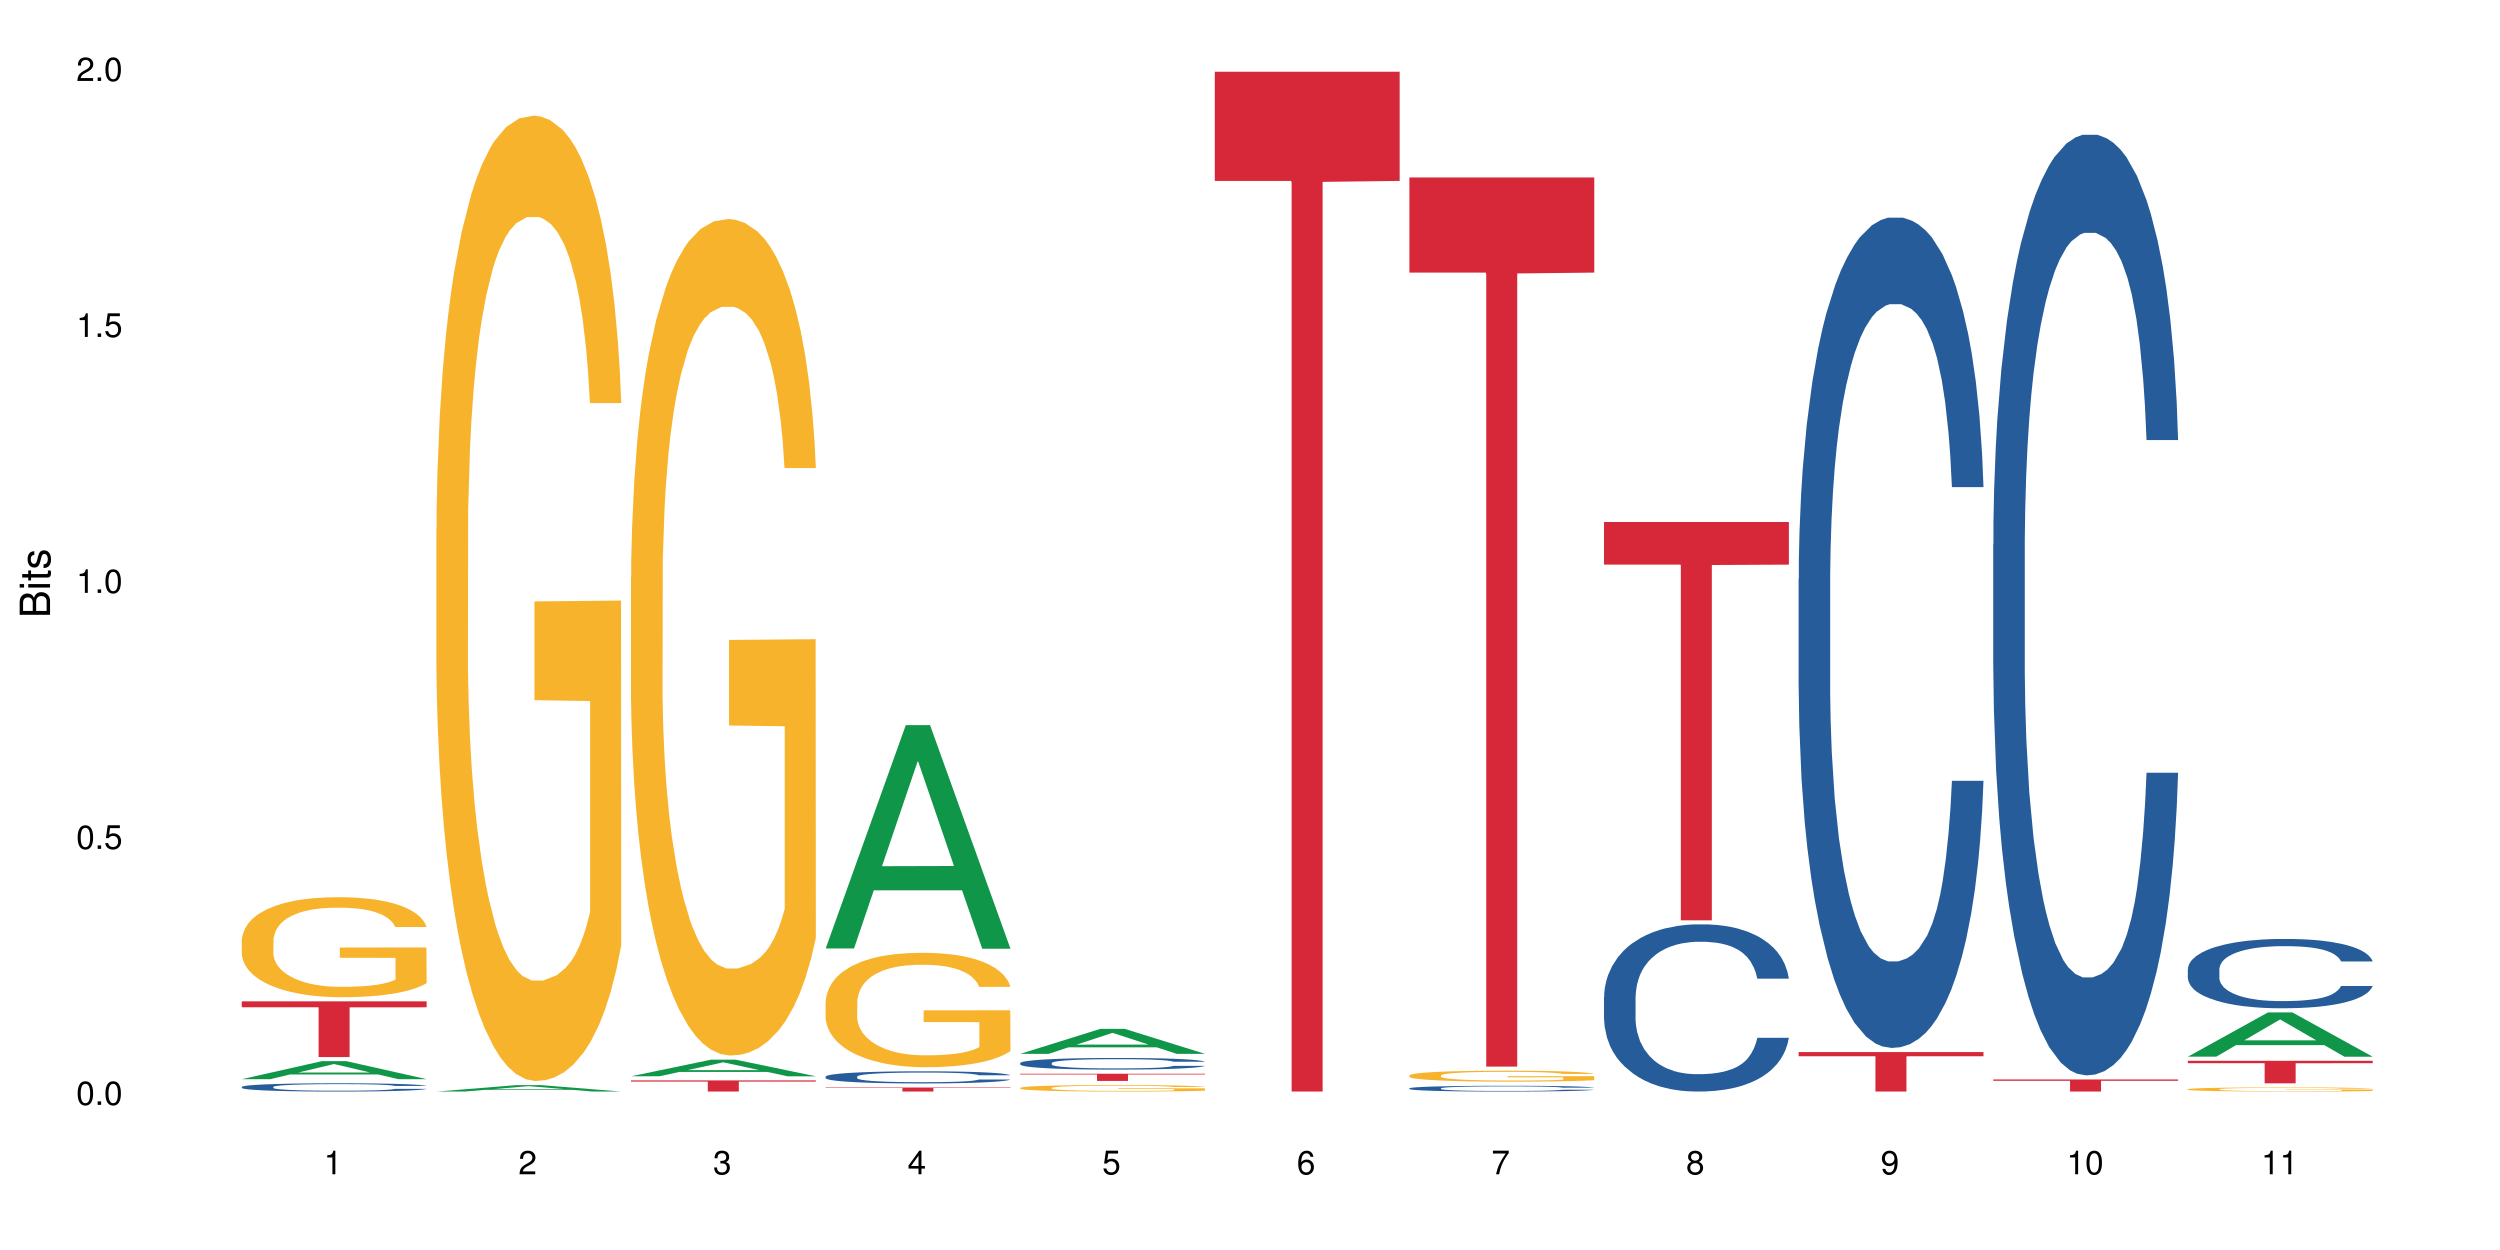 <?xml version="1.0" encoding="UTF-8"?>
<svg xmlns="http://www.w3.org/2000/svg" xmlns:xlink="http://www.w3.org/1999/xlink" width="720pt" height="360pt" viewBox="0 0 720 360" version="1.1">
<defs>
<g>
<symbol overflow="visible" id="glyph0-0">
<path style="stroke:none;" d=""/>
</symbol>
<symbol overflow="visible" id="glyph0-1">
<path style="stroke:none;" d="M 2.641 -6.797 C 2 -6.797 1.422 -6.531 1.078 -6.047 C 0.641 -5.453 0.406 -4.547 0.406 -3.297 C 0.406 -1 1.188 0.219 2.641 0.219 C 4.078 0.219 4.859 -1 4.859 -3.234 C 4.859 -4.562 4.656 -5.438 4.203 -6.047 C 3.844 -6.531 3.281 -6.797 2.641 -6.797 Z M 2.641 -6.047 C 3.547 -6.047 4 -5.125 4 -3.312 C 4 -1.375 3.562 -0.484 2.625 -0.484 C 1.734 -0.484 1.281 -1.422 1.281 -3.281 C 1.281 -5.141 1.734 -6.047 2.641 -6.047 Z M 2.641 -6.047 "/>
</symbol>
<symbol overflow="visible" id="glyph0-2">
<path style="stroke:none;" d="M 1.828 -1 L 0.828 -1 L 0.828 0 L 1.828 0 Z M 1.828 -1 "/>
</symbol>
<symbol overflow="visible" id="glyph0-3">
<path style="stroke:none;" d="M 4.562 -6.797 L 1.062 -6.797 L 0.547 -3.094 L 1.328 -3.094 C 1.719 -3.562 2.047 -3.734 2.578 -3.734 C 3.484 -3.734 4.062 -3.109 4.062 -2.094 C 4.062 -1.125 3.484 -0.531 2.578 -0.531 C 1.828 -0.531 1.375 -0.906 1.188 -1.672 L 0.328 -1.672 C 0.453 -1.109 0.547 -0.844 0.75 -0.594 C 1.125 -0.078 1.828 0.219 2.594 0.219 C 3.969 0.219 4.922 -0.781 4.922 -2.219 C 4.922 -3.562 4.031 -4.484 2.719 -4.484 C 2.25 -4.484 1.859 -4.359 1.469 -4.062 L 1.734 -5.969 L 4.562 -5.969 Z M 4.562 -6.797 "/>
</symbol>
<symbol overflow="visible" id="glyph0-4">
<path style="stroke:none;" d="M 2.484 -4.844 L 2.484 0 L 3.328 0 L 3.328 -6.797 L 2.766 -6.797 C 2.469 -5.75 2.281 -5.609 0.984 -5.453 L 0.984 -4.844 Z M 2.484 -4.844 "/>
</symbol>
<symbol overflow="visible" id="glyph0-5">
<path style="stroke:none;" d="M 4.859 -0.828 L 1.281 -0.828 C 1.359 -1.391 1.672 -1.75 2.5 -2.234 L 3.469 -2.75 C 4.406 -3.266 4.906 -3.969 4.906 -4.812 C 4.906 -5.375 4.672 -5.906 4.266 -6.266 C 3.859 -6.625 3.375 -6.797 2.719 -6.797 C 1.859 -6.797 1.219 -6.5 0.844 -5.922 C 0.609 -5.562 0.5 -5.125 0.484 -4.438 L 1.328 -4.438 C 1.359 -4.906 1.406 -5.188 1.531 -5.406 C 1.75 -5.812 2.188 -6.062 2.703 -6.062 C 3.469 -6.062 4.031 -5.516 4.031 -4.781 C 4.031 -4.25 3.719 -3.797 3.125 -3.438 L 2.234 -2.938 C 0.812 -2.141 0.406 -1.5 0.328 0 L 4.859 0 Z M 4.859 -0.828 "/>
</symbol>
<symbol overflow="visible" id="glyph0-6">
<path style="stroke:none;" d="M 2.125 -3.125 L 2.578 -3.125 C 3.516 -3.125 3.984 -2.703 3.984 -1.891 C 3.984 -1.031 3.469 -0.531 2.578 -0.531 C 1.656 -0.531 1.203 -0.984 1.156 -1.969 L 0.312 -1.969 C 0.344 -1.422 0.438 -1.078 0.609 -0.766 C 0.953 -0.109 1.625 0.219 2.547 0.219 C 3.953 0.219 4.859 -0.609 4.859 -1.906 C 4.859 -2.766 4.516 -3.25 3.703 -3.516 C 4.344 -3.766 4.656 -4.25 4.656 -4.938 C 4.656 -6.109 3.875 -6.797 2.578 -6.797 C 1.203 -6.797 0.484 -6.047 0.453 -4.609 L 1.297 -4.609 C 1.312 -5.016 1.344 -5.25 1.453 -5.453 C 1.641 -5.828 2.062 -6.062 2.594 -6.062 C 3.344 -6.062 3.797 -5.625 3.797 -4.906 C 3.797 -4.422 3.609 -4.141 3.25 -3.984 C 3.016 -3.891 2.719 -3.844 2.125 -3.844 Z M 2.125 -3.125 "/>
</symbol>
<symbol overflow="visible" id="glyph0-7">
<path style="stroke:none;" d="M 3.141 -1.625 L 3.141 0 L 3.984 0 L 3.984 -1.625 L 4.984 -1.625 L 4.984 -2.391 L 3.984 -2.391 L 3.984 -6.797 L 3.359 -6.797 L 0.266 -2.516 L 0.266 -1.625 Z M 3.141 -2.391 L 1 -2.391 L 3.141 -5.359 Z M 3.141 -2.391 "/>
</symbol>
<symbol overflow="visible" id="glyph0-8">
<path style="stroke:none;" d="M 4.781 -5.031 C 4.609 -6.141 3.891 -6.797 2.844 -6.797 C 2.094 -6.797 1.422 -6.438 1.031 -5.828 C 0.609 -5.172 0.406 -4.344 0.406 -3.094 C 0.406 -1.953 0.578 -1.234 0.984 -0.625 C 1.359 -0.078 1.953 0.219 2.703 0.219 C 3.984 0.219 4.922 -0.734 4.922 -2.078 C 4.922 -3.344 4.062 -4.234 2.844 -4.234 C 2.172 -4.234 1.641 -3.969 1.281 -3.469 C 1.281 -5.125 1.828 -6.047 2.797 -6.047 C 3.391 -6.047 3.797 -5.672 3.938 -5.031 Z M 2.734 -3.484 C 3.547 -3.484 4.062 -2.922 4.062 -2 C 4.062 -1.156 3.484 -0.531 2.703 -0.531 C 1.922 -0.531 1.328 -1.188 1.328 -2.047 C 1.328 -2.891 1.906 -3.484 2.734 -3.484 Z M 2.734 -3.484 "/>
</symbol>
<symbol overflow="visible" id="glyph0-9">
<path style="stroke:none;" d="M 4.984 -6.797 L 0.438 -6.797 L 0.438 -5.969 L 4.109 -5.969 C 2.5 -3.656 1.828 -2.234 1.328 0 L 2.219 0 C 2.594 -2.172 3.453 -4.047 4.984 -6.094 Z M 4.984 -6.797 "/>
</symbol>
<symbol overflow="visible" id="glyph0-10">
<path style="stroke:none;" d="M 3.75 -3.578 C 4.453 -4 4.688 -4.344 4.688 -4.984 C 4.688 -6.047 3.844 -6.797 2.641 -6.797 C 1.438 -6.797 0.594 -6.047 0.594 -4.984 C 0.594 -4.359 0.828 -4.016 1.516 -3.578 C 0.734 -3.203 0.359 -2.641 0.359 -1.891 C 0.359 -0.641 1.297 0.219 2.641 0.219 C 3.984 0.219 4.922 -0.641 4.922 -1.875 C 4.922 -2.641 4.531 -3.203 3.75 -3.578 Z M 2.641 -6.047 C 3.359 -6.047 3.812 -5.625 3.812 -4.969 C 3.812 -4.344 3.344 -3.922 2.641 -3.922 C 1.922 -3.922 1.453 -4.344 1.453 -4.984 C 1.453 -5.625 1.922 -6.047 2.641 -6.047 Z M 2.641 -3.203 C 3.484 -3.203 4.062 -2.672 4.062 -1.875 C 4.062 -1.062 3.484 -0.531 2.625 -0.531 C 1.797 -0.531 1.219 -1.078 1.219 -1.875 C 1.219 -2.672 1.797 -3.203 2.641 -3.203 Z M 2.641 -3.203 "/>
</symbol>
<symbol overflow="visible" id="glyph0-11">
<path style="stroke:none;" d="M 0.516 -1.547 C 0.672 -0.438 1.406 0.219 2.438 0.219 C 3.188 0.219 3.859 -0.141 4.266 -0.75 C 4.688 -1.406 4.891 -2.25 4.891 -3.484 C 4.891 -4.625 4.703 -5.359 4.312 -5.953 C 3.938 -6.5 3.344 -6.797 2.594 -6.797 C 1.297 -6.797 0.359 -5.844 0.359 -4.516 C 0.359 -3.25 1.234 -2.344 2.453 -2.344 C 3.094 -2.344 3.562 -2.578 4.016 -3.109 C 4 -1.453 3.469 -0.531 2.5 -0.531 C 1.906 -0.531 1.484 -0.906 1.359 -1.547 Z M 2.578 -6.062 C 3.375 -6.062 3.969 -5.406 3.969 -4.531 C 3.969 -3.688 3.375 -3.094 2.547 -3.094 C 1.734 -3.094 1.234 -3.672 1.234 -4.578 C 1.234 -5.438 1.797 -6.062 2.578 -6.062 Z M 2.578 -6.062 "/>
</symbol>
<symbol overflow="visible" id="glyph1-0">
<path style="stroke:none;" d=""/>
</symbol>
<symbol overflow="visible" id="glyph1-1">
<path style="stroke:none;" d="M 0 -0.953 L 0 -4.891 C 0 -5.719 -0.234 -6.344 -0.734 -6.797 C -1.188 -7.234 -1.812 -7.469 -2.5 -7.469 C -3.547 -7.469 -4.188 -7 -4.625 -5.875 C -4.984 -6.672 -5.641 -7.094 -6.531 -7.094 C -7.156 -7.094 -7.734 -6.859 -8.141 -6.391 C -8.562 -5.938 -8.75 -5.344 -8.75 -4.5 L -8.75 -0.953 Z M -4.984 -2.062 L -7.766 -2.062 L -7.766 -4.219 C -7.766 -4.844 -7.688 -5.203 -7.453 -5.5 C -7.219 -5.812 -6.859 -5.969 -6.375 -5.969 C -5.906 -5.969 -5.531 -5.812 -5.297 -5.5 C -5.062 -5.203 -4.984 -4.844 -4.984 -4.219 Z M -0.984 -2.062 L -4 -2.062 L -4 -4.781 C -4 -5.328 -3.859 -5.688 -3.578 -5.953 C -3.297 -6.219 -2.922 -6.359 -2.484 -6.359 C -2.062 -6.359 -1.688 -6.219 -1.406 -5.953 C -1.109 -5.688 -0.984 -5.328 -0.984 -4.781 Z M -0.984 -2.062 "/>
</symbol>
<symbol overflow="visible" id="glyph1-2">
<path style="stroke:none;" d="M -6.281 -1.797 L -6.281 -0.797 L 0 -0.797 L 0 -1.797 Z M -8.75 -1.797 L -8.75 -0.797 L -7.484 -0.797 L -7.484 -1.797 Z M -8.75 -1.797 "/>
</symbol>
<symbol overflow="visible" id="glyph1-3">
<path style="stroke:none;" d="M -6.281 -3.047 L -6.281 -2.016 L -8.016 -2.016 L -8.016 -1.016 L -6.281 -1.016 L -6.281 -0.172 L -5.469 -0.172 L -5.469 -1.016 L -0.719 -1.016 C -0.078 -1.016 0.281 -1.453 0.281 -2.234 C 0.281 -2.469 0.25 -2.719 0.188 -3.047 L -0.641 -3.047 C -0.609 -2.922 -0.594 -2.766 -0.594 -2.562 C -0.594 -2.141 -0.719 -2.016 -1.156 -2.016 L -5.469 -2.016 L -5.469 -3.047 Z M -6.281 -3.047 "/>
</symbol>
<symbol overflow="visible" id="glyph1-4">
<path style="stroke:none;" d="M -4.531 -5.25 C -5.766 -5.25 -6.469 -4.422 -6.469 -2.969 C -6.469 -1.516 -5.719 -0.562 -4.547 -0.562 C -3.562 -0.562 -3.094 -1.062 -2.734 -2.562 L -2.516 -3.484 C -2.344 -4.188 -2.094 -4.469 -1.625 -4.469 C -1.047 -4.469 -0.641 -3.875 -0.641 -3 C -0.641 -2.453 -0.797 -2 -1.062 -1.75 C -1.25 -1.594 -1.422 -1.531 -1.875 -1.469 L -1.875 -0.406 C -0.422 -0.453 0.281 -1.266 0.281 -2.922 C 0.281 -4.5 -0.5 -5.516 -1.719 -5.516 C -2.656 -5.516 -3.172 -4.984 -3.469 -3.734 L -3.703 -2.766 C -3.891 -1.953 -4.156 -1.609 -4.594 -1.609 C -5.172 -1.609 -5.547 -2.125 -5.547 -2.938 C -5.547 -3.75 -5.203 -4.172 -4.531 -4.203 Z M -4.531 -5.25 "/>
</symbol>
</g>
</defs>
<g id="surface76740">
<rect x="0" y="0" width="720" height="360" style="fill:rgb(100%,100%,100%);fill-opacity:1;stroke:none;"/>
<path style=" stroke:none;fill-rule:nonzero;fill:rgb(6.275%,58.824%,28.235%);fill-opacity:1;" d="M 69.629 310.801 L 69.688 310.793 L 92.723 305.609 L 99.723 305.609 L 122.875 310.805 L 114.738 310.805 L 108.938 309.449 L 83.508 309.449 L 77.82 310.801 L 69.629 310.801 L 85.957 308.887 L 106.605 308.883 L 96.309 306.461 L 96.195 306.453 L 96.082 306.469 L 85.898 308.883 L 85.957 308.887 Z M 69.629 310.801 "/>
<path style=" stroke:none;fill-rule:nonzero;fill:rgb(14.51%,36.078%,60%);fill-opacity:1;" d="M 69.629 313.023 L 69.695 313.02 L 69.695 312.969 L 69.891 312.887 L 70.344 312.781 L 70.797 312.707 L 71.969 312.578 L 73.59 312.453 L 75.277 312.359 L 76.512 312.301 L 77.617 312.258 L 80.148 312.18 L 81.773 312.137 L 83.523 312.098 L 85.668 312.062 L 87.227 312.039 L 90.73 312.004 L 93.328 311.992 L 95.344 311.984 L 99.691 311.984 L 102.289 311.992 L 104.172 312.004 L 106.25 312.02 L 108.004 312.039 L 111.055 312.09 L 113.781 312.148 L 115.016 312.184 L 116.965 312.254 L 118.457 312.316 L 119.496 312.375 L 120.664 312.453 L 121.703 312.555 L 122.484 312.664 L 122.875 312.758 L 113.781 312.758 L 113.328 312.672 L 112.809 312.602 L 111.836 312.516 L 110.859 312.449 L 109.496 312.387 L 108.266 312.348 L 106.574 312.305 L 105.082 312.277 L 103.523 312.258 L 102.031 312.246 L 99.172 312.234 L 95.863 312.234 L 94.629 312.238 L 92.098 312.254 L 90.73 312.27 L 88.785 312.301 L 87.422 312.328 L 85.797 312.371 L 84.695 312.41 L 83.328 312.465 L 82.355 312.516 L 81.254 312.59 L 80.602 312.645 L 80.02 312.703 L 79.5 312.777 L 79.109 312.852 L 78.852 312.934 L 78.719 313.012 L 78.719 313.348 L 78.852 313.43 L 79.176 313.52 L 80.02 313.652 L 81.254 313.77 L 82.68 313.859 L 84.043 313.926 L 84.824 313.957 L 85.863 313.992 L 87.484 314.035 L 89.824 314.078 L 91.188 314.098 L 93.266 314.113 L 95.406 314.121 L 98.266 314.121 L 100.797 314.113 L 102.484 314.102 L 104.238 314.086 L 106.641 314.047 L 108.133 314.012 L 109.434 313.973 L 110.406 313.93 L 111.055 313.895 L 112.031 313.828 L 112.809 313.754 L 113.395 313.676 L 113.781 313.602 L 122.875 313.602 L 122.484 313.691 L 121.898 313.773 L 121.316 313.84 L 120.406 313.914 L 119.367 313.98 L 117.875 314.059 L 116.641 314.109 L 115.016 314.164 L 113.523 314.203 L 111.898 314.242 L 109.496 314.285 L 107.938 314.309 L 106.25 314.328 L 104.238 314.344 L 101.707 314.359 L 98.977 314.367 L 96.445 314.371 L 93.719 314.367 L 91.707 314.359 L 89.043 314.34 L 85.73 314.297 L 83.328 314.258 L 81.445 314.215 L 79.824 314.172 L 78.004 314.113 L 75.668 314.016 L 74.238 313.941 L 73.266 313.883 L 72.16 313.797 L 71.383 313.719 L 70.473 313.598 L 69.824 313.445 L 69.629 313.324 Z M 69.629 313.023 "/>
<path style=" stroke:none;fill-rule:nonzero;fill:rgb(96.863%,70.196%,16.863%);fill-opacity:1;" d="M 69.629 270.734 L 69.695 270.707 L 69.695 270.184 L 69.953 269 L 70.602 267.367 L 71.449 266.027 L 72.355 264.973 L 72.941 264.422 L 73.914 263.633 L 74.758 263.055 L 76.902 261.871 L 79.629 260.766 L 81.121 260.293 L 82.809 259.844 L 85.215 259.344 L 86.316 259.16 L 89.691 258.738 L 93.523 258.477 L 97.746 258.398 L 99.691 258.422 L 102.355 258.527 L 105.992 258.816 L 108.07 259.082 L 109.691 259.344 L 111.379 259.688 L 113.457 260.211 L 115.406 260.844 L 116.965 261.477 L 118.523 262.266 L 119.82 263.105 L 120.926 264.027 L 121.898 265.133 L 122.484 266.051 L 122.875 266.973 L 113.848 266.973 L 113.328 266.051 L 112.742 265.344 L 111.77 264.473 L 110.797 263.844 L 109.82 263.344 L 108.004 262.66 L 106.445 262.238 L 104.496 261.871 L 102.613 261.633 L 100.473 261.477 L 99.172 261.422 L 95.73 261.422 L 92.613 261.605 L 90.797 261.816 L 89.5 262.027 L 87.68 262.422 L 86.578 262.738 L 85.926 262.949 L 83.98 263.766 L 82.68 264.5 L 81.965 265 L 81.059 265.789 L 80.406 266.5 L 79.695 267.551 L 79.305 268.34 L 78.785 270.129 L 78.719 274.863 L 78.914 275.863 L 79.305 276.945 L 79.824 277.891 L 80.602 278.891 L 81.383 279.652 L 82.746 280.68 L 83.914 281.363 L 84.824 281.809 L 86.578 282.52 L 87.289 282.758 L 88.98 283.23 L 90.73 283.598 L 92.875 283.914 L 94.5 284.074 L 97.094 284.203 L 100.406 284.203 L 104.305 284.047 L 106.77 283.836 L 108.457 283.625 L 109.562 283.441 L 110.926 283.152 L 111.898 282.891 L 112.809 282.598 L 113.914 282.152 L 113.914 275.863 L 97.875 275.84 L 97.875 272.891 L 122.809 272.867 L 122.875 283.152 L 121.512 283.863 L 119.82 284.547 L 118.199 285.07 L 116.512 285.52 L 114.109 286.02 L 112.16 286.336 L 109.172 286.703 L 106.445 286.941 L 103.59 287.098 L 101.055 287.176 L 98.07 287.203 L 95.406 287.148 L 92.551 286.992 L 90.277 286.781 L 88.199 286.52 L 86.121 286.176 L 83.523 285.625 L 81.836 285.176 L 80.082 284.625 L 78.332 283.969 L 76.773 283.258 L 75.734 282.703 L 74.695 282.074 L 73.59 281.285 L 72.551 280.391 L 71.773 279.574 L 71.059 278.652 L 70.539 277.785 L 70.02 276.602 L 69.758 275.656 L 69.629 274.84 Z M 69.629 270.734 "/>
<path style=" stroke:none;fill-rule:nonzero;fill:rgb(83.922%,15.686%,22.353%);fill-opacity:1;" d="M 69.629 288.383 L 122.875 288.383 L 122.875 290.102 L 100.684 290.117 L 100.684 304.43 L 91.754 304.43 L 91.754 290.129 L 91.625 290.102 L 69.629 290.102 Z M 69.629 288.383 "/>
<path style=" stroke:none;fill-rule:nonzero;fill:rgb(6.275%,58.824%,28.235%);fill-opacity:1;" d="M 125.676 314.367 L 125.734 314.367 L 148.77 312.512 L 155.77 312.512 L 178.918 314.371 L 170.785 314.371 L 164.984 313.887 L 139.555 313.887 L 133.867 314.367 L 125.676 314.367 L 142 313.684 L 162.652 313.684 L 152.355 312.816 L 152.242 312.816 L 152.129 312.82 L 141.945 313.684 L 142 313.684 Z M 125.676 314.367 "/>
<path style=" stroke:none;fill-rule:nonzero;fill:rgb(96.863%,70.196%,16.863%);fill-opacity:1;" d="M 125.676 152.391 L 125.742 152.137 L 125.742 147.059 L 126 135.633 L 126.648 119.891 L 127.492 106.941 L 128.402 96.785 L 128.988 91.453 L 129.961 83.836 L 130.805 78.25 L 132.949 66.828 L 135.676 56.164 L 137.168 51.594 L 138.855 47.277 L 141.258 42.453 L 142.363 40.676 L 145.738 36.613 L 149.57 34.074 L 153.793 33.312 L 155.738 33.566 L 158.402 34.582 L 162.039 37.375 L 164.117 39.914 L 165.738 42.453 L 167.426 45.754 L 169.504 50.832 L 171.453 56.926 L 173.012 63.02 L 174.57 70.637 L 175.867 78.758 L 176.973 87.645 L 177.945 98.309 L 178.531 107.195 L 178.918 116.082 L 169.895 116.082 L 169.375 107.195 L 168.789 100.34 L 167.816 91.961 L 166.844 85.867 L 165.867 81.043 L 164.051 74.445 L 162.492 70.383 L 160.543 66.828 L 158.66 64.543 L 156.52 63.02 L 155.219 62.512 L 151.777 62.512 L 148.66 64.289 L 146.844 66.32 L 145.543 68.352 L 143.727 72.16 L 142.621 75.207 L 141.973 77.234 L 140.027 85.105 L 138.727 92.215 L 138.012 97.039 L 137.105 104.656 L 136.453 111.512 L 135.738 121.668 L 135.352 129.285 L 134.832 146.551 L 134.766 192.254 L 134.961 201.902 L 135.352 212.312 L 135.871 221.453 L 136.648 231.102 L 137.43 238.465 L 138.793 248.367 L 139.961 254.969 L 140.871 259.285 L 142.621 266.141 L 143.336 268.426 L 145.023 272.996 L 146.777 276.551 L 148.922 279.598 L 150.543 281.121 L 153.141 282.391 L 156.453 282.391 L 160.348 280.867 L 162.816 278.836 L 164.504 276.805 L 165.609 275.027 L 166.973 272.234 L 167.945 269.695 L 168.855 266.902 L 169.961 262.586 L 169.961 201.902 L 153.922 201.648 L 153.922 173.211 L 178.855 172.957 L 178.918 272.234 L 177.555 279.09 L 175.867 285.691 L 174.246 290.77 L 172.555 295.086 L 170.152 299.91 L 168.207 302.957 L 165.219 306.512 L 162.492 308.797 L 159.637 310.32 L 157.102 311.082 L 154.117 311.336 L 151.453 310.828 L 148.598 309.305 L 146.324 307.273 L 144.246 304.734 L 142.168 301.434 L 139.57 296.102 L 137.883 291.785 L 136.129 286.453 L 134.375 280.105 L 132.816 273.25 L 131.777 267.918 L 130.742 261.824 L 129.637 254.207 L 128.598 245.574 L 127.82 237.703 L 127.105 228.816 L 126.586 220.438 L 126.066 209.012 L 125.805 199.871 L 125.676 192 Z M 125.676 152.391 "/>
<path style=" stroke:none;fill-rule:nonzero;fill:rgb(6.275%,58.824%,28.235%);fill-opacity:1;" d="M 181.723 309.969 L 181.777 309.965 L 204.816 305.18 L 211.812 305.18 L 234.965 309.977 L 226.832 309.977 L 221.031 308.723 L 195.602 308.723 L 189.914 309.969 L 181.723 309.969 L 198.047 308.203 L 218.695 308.199 L 208.402 305.961 L 208.289 305.957 L 208.172 305.973 L 197.992 308.199 L 198.047 308.203 Z M 181.723 309.969 "/>
<path style=" stroke:none;fill-rule:nonzero;fill:rgb(96.863%,70.196%,16.863%);fill-opacity:1;" d="M 181.723 166.262 L 181.785 166.043 L 181.785 161.641 L 182.047 151.738 L 182.695 138.098 L 183.539 126.879 L 184.449 118.074 L 185.035 113.457 L 186.008 106.855 L 186.852 102.016 L 188.996 92.113 L 191.723 82.871 L 193.215 78.91 L 194.902 75.172 L 197.305 70.992 L 198.41 69.449 L 201.785 65.93 L 205.617 63.73 L 209.836 63.07 L 211.785 63.289 L 214.449 64.168 L 218.082 66.59 L 220.16 68.789 L 221.785 70.992 L 223.473 73.852 L 225.551 78.25 L 227.5 83.531 L 229.059 88.812 L 230.617 95.414 L 231.914 102.453 L 233.02 110.156 L 233.992 119.395 L 234.578 127.098 L 234.965 134.797 L 225.941 134.797 L 225.422 127.098 L 224.836 121.156 L 223.863 113.895 L 222.891 108.613 L 221.914 104.434 L 220.098 98.715 L 218.539 95.191 L 216.59 92.113 L 214.707 90.133 L 212.566 88.812 L 211.266 88.371 L 207.824 88.371 L 204.707 89.914 L 202.891 91.672 L 201.59 93.434 L 199.773 96.734 L 198.668 99.375 L 198.02 101.133 L 196.07 107.953 L 194.773 114.117 L 194.059 118.297 L 193.148 124.898 L 192.5 130.836 L 191.785 139.637 L 191.398 146.238 L 190.879 161.203 L 190.812 200.805 L 191.008 209.168 L 191.398 218.188 L 191.918 226.109 L 192.695 234.469 L 193.477 240.852 L 194.84 249.434 L 196.008 255.152 L 196.918 258.895 L 198.668 264.836 L 199.383 266.812 L 201.07 270.773 L 202.824 273.855 L 204.969 276.496 L 206.59 277.816 L 209.188 278.914 L 212.5 278.914 L 216.395 277.594 L 218.863 275.836 L 220.551 274.074 L 221.656 272.535 L 223.02 270.113 L 223.992 267.914 L 224.902 265.492 L 226.004 261.754 L 226.004 209.168 L 209.969 208.945 L 209.969 184.305 L 234.902 184.086 L 234.965 270.113 L 233.602 276.055 L 231.914 281.777 L 230.293 286.176 L 228.602 289.918 L 226.199 294.098 L 224.254 296.738 L 221.266 299.816 L 218.539 301.797 L 215.68 303.117 L 213.148 303.777 L 210.164 304 L 207.5 303.559 L 204.645 302.238 L 202.371 300.477 L 200.293 298.277 L 198.215 295.418 L 195.617 290.797 L 193.93 287.059 L 192.176 282.438 L 190.422 276.934 L 188.863 270.996 L 187.824 266.375 L 186.785 261.094 L 185.684 254.492 L 184.645 247.012 L 183.863 240.191 L 183.152 232.488 L 182.633 225.23 L 182.113 215.328 L 181.852 207.406 L 181.723 200.586 Z M 181.723 166.262 "/>
<path style=" stroke:none;fill-rule:nonzero;fill:rgb(83.922%,15.686%,22.353%);fill-opacity:1;" d="M 181.723 311.156 L 234.965 311.156 L 234.965 311.5 L 212.777 311.5 L 212.777 314.371 L 203.848 314.371 L 203.848 311.504 L 203.719 311.5 L 181.723 311.5 Z M 181.723 311.156 "/>
<path style=" stroke:none;fill-rule:nonzero;fill:rgb(6.275%,58.824%,28.235%);fill-opacity:1;" d="M 237.77 273.164 L 237.824 273.105 L 260.863 208.836 L 267.859 208.836 L 291.012 273.227 L 282.879 273.227 L 277.074 256.418 L 251.648 256.418 L 245.961 273.164 L 237.77 273.164 L 254.094 249.465 L 274.742 249.406 L 264.449 219.355 L 264.332 219.297 L 264.219 219.477 L 254.039 249.406 L 254.094 249.465 Z M 237.77 273.164 "/>
<path style=" stroke:none;fill-rule:nonzero;fill:rgb(14.51%,36.078%,60%);fill-opacity:1;" d="M 237.77 310.059 L 237.832 310.055 L 237.832 309.977 L 238.027 309.855 L 238.484 309.703 L 238.938 309.598 L 240.105 309.41 L 241.73 309.227 L 243.418 309.086 L 244.652 309.004 L 245.754 308.938 L 248.289 308.82 L 249.91 308.762 L 251.664 308.707 L 253.805 308.652 L 255.363 308.621 L 258.871 308.566 L 261.469 308.547 L 263.48 308.535 L 267.832 308.535 L 270.43 308.551 L 272.312 308.566 L 274.391 308.59 L 276.145 308.621 L 279.195 308.691 L 281.922 308.777 L 283.156 308.832 L 285.105 308.93 L 286.598 309.023 L 287.637 309.109 L 288.805 309.227 L 289.844 309.371 L 290.621 309.535 L 291.012 309.672 L 281.922 309.672 L 281.469 309.543 L 280.949 309.445 L 279.973 309.312 L 279 309.219 L 277.637 309.129 L 276.402 309.066 L 274.715 309.008 L 273.223 308.969 L 271.664 308.938 L 270.168 308.918 L 267.312 308.902 L 264 308.902 L 262.766 308.906 L 260.234 308.934 L 258.871 308.953 L 256.922 309 L 255.559 309.043 L 253.938 309.105 L 252.832 309.16 L 251.469 309.242 L 250.496 309.316 L 249.391 309.422 L 248.742 309.5 L 248.156 309.59 L 247.637 309.695 L 247.25 309.809 L 246.988 309.926 L 246.859 310.043 L 246.859 310.535 L 246.988 310.652 L 247.312 310.785 L 248.156 310.98 L 249.391 311.152 L 250.82 311.285 L 252.184 311.379 L 252.961 311.426 L 254 311.477 L 255.625 311.539 L 257.961 311.605 L 259.324 311.629 L 261.402 311.656 L 263.547 311.668 L 266.402 311.668 L 268.938 311.656 L 270.625 311.641 L 272.379 311.613 L 274.781 311.559 L 276.273 311.508 L 277.57 311.449 L 278.547 311.387 L 279.195 311.336 L 280.168 311.238 L 280.949 311.129 L 281.531 311.016 L 281.922 310.906 L 291.012 310.906 L 290.621 311.035 L 290.039 311.16 L 289.453 311.254 L 288.547 311.363 L 287.508 311.465 L 286.012 311.574 L 284.777 311.648 L 283.156 311.73 L 281.664 311.789 L 280.039 311.844 L 277.637 311.906 L 276.078 311.941 L 274.391 311.969 L 272.379 311.996 L 269.844 312.016 L 267.117 312.031 L 264.586 312.031 L 261.859 312.027 L 259.844 312.012 L 257.184 311.984 L 253.871 311.926 L 251.469 311.867 L 249.586 311.805 L 247.961 311.742 L 246.145 311.656 L 243.809 311.516 L 242.379 311.406 L 241.406 311.316 L 240.301 311.191 L 239.523 311.082 L 238.613 310.902 L 237.965 310.676 L 237.77 310.5 Z M 237.77 310.059 "/>
<path style=" stroke:none;fill-rule:nonzero;fill:rgb(96.863%,70.196%,16.863%);fill-opacity:1;" d="M 237.77 288.52 L 237.832 288.488 L 237.832 287.887 L 238.094 286.531 L 238.742 284.668 L 239.586 283.133 L 240.496 281.93 L 241.078 281.297 L 242.055 280.395 L 242.898 279.73 L 245.039 278.379 L 247.77 277.113 L 249.262 276.57 L 250.949 276.059 L 253.352 275.488 L 254.457 275.277 L 257.832 274.797 L 261.664 274.496 L 265.883 274.406 L 267.832 274.434 L 270.492 274.555 L 274.129 274.887 L 276.207 275.188 L 277.832 275.488 L 279.52 275.879 L 281.598 276.48 L 283.547 277.203 L 285.105 277.926 L 286.66 278.828 L 287.961 279.793 L 289.066 280.844 L 290.039 282.109 L 290.621 283.16 L 291.012 284.215 L 281.988 284.215 L 281.469 283.16 L 280.883 282.348 L 279.91 281.355 L 278.934 280.633 L 277.961 280.062 L 276.145 279.281 L 274.586 278.797 L 272.637 278.379 L 270.754 278.105 L 268.609 277.926 L 267.312 277.867 L 263.871 277.867 L 260.754 278.078 L 258.938 278.316 L 257.637 278.559 L 255.82 279.008 L 254.715 279.371 L 254.066 279.609 L 252.117 280.543 L 250.82 281.387 L 250.105 281.957 L 249.195 282.859 L 248.547 283.672 L 247.832 284.879 L 247.441 285.781 L 246.922 287.828 L 246.859 293.242 L 247.055 294.387 L 247.441 295.621 L 247.961 296.703 L 248.742 297.848 L 249.52 298.719 L 250.883 299.895 L 252.055 300.676 L 252.961 301.188 L 254.715 302 L 255.43 302.27 L 257.117 302.812 L 258.871 303.234 L 261.016 303.594 L 262.637 303.777 L 265.234 303.926 L 268.547 303.926 L 272.441 303.746 L 274.91 303.504 L 276.598 303.266 L 277.703 303.055 L 279.066 302.723 L 280.039 302.422 L 280.949 302.09 L 282.051 301.578 L 282.051 294.387 L 266.016 294.355 L 266.016 290.984 L 290.949 290.957 L 291.012 302.723 L 289.648 303.535 L 287.961 304.316 L 286.336 304.918 L 284.648 305.43 L 282.246 306.004 L 280.297 306.363 L 277.312 306.785 L 274.586 307.055 L 271.727 307.234 L 269.195 307.328 L 266.207 307.355 L 263.547 307.297 L 260.688 307.117 L 258.418 306.875 L 256.34 306.574 L 254.262 306.184 L 251.664 305.551 L 249.977 305.039 L 248.223 304.406 L 246.469 303.656 L 244.91 302.844 L 243.871 302.211 L 242.832 301.488 L 241.73 300.586 L 240.691 299.562 L 239.91 298.629 L 239.195 297.578 L 238.676 296.582 L 238.156 295.23 L 237.898 294.145 L 237.77 293.215 Z M 237.77 288.52 "/>
<path style=" stroke:none;fill-rule:nonzero;fill:rgb(83.922%,15.686%,22.353%);fill-opacity:1;" d="M 237.77 313.211 L 291.012 313.211 L 291.012 313.336 L 268.82 313.336 L 268.82 314.371 L 259.895 314.371 L 259.895 313.34 L 259.766 313.336 L 237.77 313.336 Z M 237.77 313.211 "/>
<path style=" stroke:none;fill-rule:nonzero;fill:rgb(6.275%,58.824%,28.235%);fill-opacity:1;" d="M 293.816 303.508 L 293.871 303.5 L 316.91 296.309 L 323.906 296.309 L 347.059 303.516 L 338.926 303.516 L 333.121 301.633 L 307.695 301.633 L 302.008 303.508 L 293.816 303.508 L 310.141 300.855 L 330.789 300.848 L 320.492 297.484 L 320.379 297.477 L 320.266 297.5 L 310.082 300.848 L 310.141 300.855 Z M 293.816 303.508 "/>
<path style=" stroke:none;fill-rule:nonzero;fill:rgb(14.51%,36.078%,60%);fill-opacity:1;" d="M 293.816 306.152 L 293.879 306.148 L 293.879 306.074 L 294.074 305.961 L 294.527 305.812 L 294.984 305.711 L 296.152 305.531 L 297.777 305.355 L 299.465 305.223 L 300.699 305.141 L 301.801 305.082 L 304.332 304.965 L 305.957 304.91 L 307.711 304.855 L 309.852 304.805 L 311.41 304.773 L 314.918 304.727 L 317.516 304.703 L 319.527 304.695 L 323.879 304.695 L 326.477 304.707 L 328.359 304.723 L 330.438 304.746 L 332.191 304.773 L 335.242 304.84 L 337.969 304.926 L 339.203 304.977 L 341.148 305.07 L 342.645 305.164 L 343.684 305.242 L 344.852 305.355 L 345.891 305.492 L 346.668 305.648 L 347.059 305.781 L 337.969 305.781 L 337.516 305.66 L 336.996 305.562 L 336.02 305.438 L 335.047 305.352 L 333.684 305.262 L 332.449 305.203 L 330.762 305.145 L 329.266 305.109 L 327.711 305.082 L 326.215 305.062 L 323.359 305.043 L 320.047 305.043 L 318.812 305.051 L 316.281 305.074 L 314.918 305.094 L 312.969 305.137 L 311.605 305.18 L 309.984 305.238 L 308.879 305.293 L 307.516 305.371 L 306.543 305.441 L 305.438 305.543 L 304.789 305.621 L 304.203 305.707 L 303.684 305.805 L 303.293 305.914 L 303.035 306.027 L 302.906 306.137 L 302.906 306.613 L 303.035 306.723 L 303.359 306.852 L 304.203 307.039 L 305.438 307.199 L 306.867 307.328 L 308.23 307.422 L 309.008 307.465 L 310.047 307.512 L 311.672 307.574 L 314.008 307.637 L 315.371 307.66 L 317.449 307.684 L 319.594 307.699 L 322.449 307.699 L 324.98 307.684 L 326.672 307.668 L 328.422 307.645 L 330.824 307.594 L 332.32 307.543 L 333.617 307.484 L 334.594 307.426 L 335.242 307.379 L 336.215 307.285 L 336.996 307.18 L 337.578 307.07 L 337.969 306.969 L 347.059 306.969 L 346.668 307.09 L 346.086 307.211 L 345.5 307.301 L 344.59 307.406 L 343.551 307.5 L 342.059 307.609 L 340.824 307.68 L 339.203 307.754 L 337.707 307.812 L 336.086 307.867 L 333.684 307.926 L 332.125 307.957 L 330.438 307.984 L 328.422 308.012 L 325.891 308.031 L 323.164 308.043 L 320.633 308.047 L 317.906 308.039 L 315.891 308.027 L 313.23 308 L 309.918 307.945 L 307.516 307.887 L 305.633 307.828 L 304.008 307.77 L 302.191 307.684 L 299.852 307.551 L 298.426 307.445 L 297.449 307.359 L 296.348 307.242 L 295.566 307.133 L 294.66 306.961 L 294.008 306.746 L 293.816 306.574 Z M 293.816 306.152 "/>
<path style=" stroke:none;fill-rule:nonzero;fill:rgb(96.863%,70.196%,16.863%);fill-opacity:1;" d="M 293.816 313.297 L 293.879 313.297 L 293.879 313.262 L 294.141 313.184 L 294.789 313.078 L 295.633 312.992 L 296.543 312.922 L 297.125 312.887 L 298.102 312.836 L 298.945 312.797 L 301.086 312.719 L 303.812 312.648 L 305.309 312.617 L 306.996 312.59 L 309.398 312.555 L 310.504 312.543 L 313.879 312.516 L 317.711 312.5 L 321.93 312.492 L 323.879 312.496 L 326.539 312.504 L 330.176 312.52 L 332.254 312.539 L 333.879 312.555 L 335.566 312.578 L 337.645 312.613 L 339.59 312.652 L 341.148 312.695 L 342.707 312.746 L 344.008 312.801 L 345.109 312.859 L 346.086 312.934 L 346.668 312.992 L 347.059 313.051 L 338.035 313.051 L 337.516 312.992 L 336.93 312.945 L 335.957 312.891 L 334.98 312.848 L 334.008 312.816 L 332.191 312.77 L 330.633 312.742 L 328.684 312.719 L 326.801 312.703 L 324.656 312.695 L 323.359 312.691 L 319.918 312.691 L 316.801 312.703 L 314.984 312.715 L 313.684 312.73 L 311.867 312.758 L 310.762 312.777 L 310.113 312.789 L 308.164 312.844 L 306.867 312.891 L 306.152 312.926 L 305.242 312.977 L 304.594 313.023 L 303.879 313.09 L 303.488 313.141 L 302.969 313.258 L 302.906 313.566 L 303.102 313.633 L 303.488 313.703 L 304.008 313.766 L 304.789 313.828 L 305.566 313.879 L 306.93 313.945 L 308.102 313.988 L 309.008 314.02 L 310.762 314.066 L 311.477 314.082 L 313.164 314.113 L 314.918 314.137 L 317.059 314.156 L 318.684 314.168 L 321.281 314.176 L 324.594 314.176 L 328.488 314.164 L 330.957 314.152 L 332.645 314.137 L 333.746 314.125 L 335.113 314.105 L 336.086 314.09 L 336.996 314.07 L 338.098 314.043 L 338.098 313.633 L 322.059 313.629 L 322.059 313.438 L 346.992 313.438 L 347.059 314.105 L 345.695 314.152 L 344.008 314.199 L 342.383 314.23 L 340.695 314.262 L 338.293 314.293 L 336.344 314.312 L 333.359 314.34 L 330.633 314.352 L 327.773 314.363 L 325.242 314.367 L 322.254 314.371 L 319.594 314.367 L 316.734 314.355 L 314.465 314.344 L 310.309 314.305 L 307.711 314.27 L 306.023 314.238 L 304.27 314.203 L 302.516 314.16 L 300.957 314.113 L 299.918 314.078 L 298.879 314.035 L 297.777 313.984 L 296.738 313.926 L 295.957 313.875 L 295.242 313.812 L 294.723 313.758 L 294.203 313.68 L 293.945 313.617 L 293.816 313.566 Z M 293.816 313.297 "/>
<path style=" stroke:none;fill-rule:nonzero;fill:rgb(83.922%,15.686%,22.353%);fill-opacity:1;" d="M 293.816 309.227 L 347.059 309.227 L 347.059 309.449 L 324.867 309.453 L 324.867 311.312 L 315.941 311.312 L 315.941 309.453 L 315.812 309.449 L 293.816 309.449 Z M 293.816 309.227 "/>
<path style=" stroke:none;fill-rule:nonzero;fill:rgb(83.922%,15.686%,22.353%);fill-opacity:1;" d="M 349.859 20.664 L 403.105 20.664 L 403.105 52.102 L 380.914 52.379 L 380.914 314.371 L 371.988 314.371 L 371.988 52.652 L 371.859 52.102 L 349.859 52.102 Z M 349.859 20.664 "/>
<path style=" stroke:none;fill-rule:nonzero;fill:rgb(14.51%,36.078%,60%);fill-opacity:1;" d="M 405.906 313.43 L 405.973 313.43 L 405.973 313.391 L 406.168 313.332 L 406.621 313.262 L 407.078 313.211 L 408.246 313.121 L 409.867 313.035 L 411.555 312.969 L 412.789 312.926 L 413.895 312.898 L 416.426 312.84 L 418.051 312.812 L 419.805 312.785 L 421.945 312.762 L 423.504 312.746 L 427.012 312.719 L 429.609 312.711 L 431.621 312.703 L 435.973 312.703 L 438.566 312.711 L 440.453 312.719 L 442.527 312.73 L 444.281 312.746 L 447.336 312.777 L 450.062 312.82 L 451.293 312.844 L 453.242 312.891 L 454.734 312.938 L 455.773 312.977 L 456.945 313.035 L 457.984 313.102 L 458.762 313.18 L 459.152 313.246 L 450.062 313.246 L 449.605 313.184 L 449.086 313.137 L 448.113 313.074 L 447.141 313.031 L 445.777 312.988 L 444.543 312.957 L 442.855 312.93 L 441.359 312.91 L 439.801 312.898 L 438.309 312.887 L 435.453 312.879 L 432.141 312.879 L 430.906 312.883 L 428.375 312.895 L 427.012 312.906 L 425.062 312.926 L 423.699 312.945 L 422.074 312.977 L 420.973 313 L 419.609 313.043 L 418.633 313.078 L 417.531 313.125 L 416.883 313.164 L 416.297 313.207 L 415.777 313.258 L 415.387 313.312 L 415.129 313.367 L 414.996 313.422 L 414.996 313.656 L 415.129 313.715 L 415.453 313.777 L 416.297 313.871 L 417.531 313.949 L 418.957 314.016 L 420.324 314.059 L 421.102 314.082 L 422.141 314.105 L 423.766 314.137 L 426.102 314.168 L 427.465 314.18 L 429.543 314.191 L 431.684 314.195 L 434.543 314.195 L 437.074 314.191 L 438.762 314.184 L 440.516 314.172 L 442.918 314.145 L 444.41 314.121 L 445.711 314.094 L 446.684 314.062 L 447.336 314.039 L 448.309 313.992 L 449.086 313.941 L 449.672 313.887 L 450.062 313.836 L 459.152 313.836 L 458.762 313.895 L 458.176 313.953 L 457.594 314 L 456.684 314.051 L 455.645 314.102 L 454.152 314.152 L 452.918 314.188 L 451.293 314.227 L 449.801 314.254 L 448.18 314.281 L 445.777 314.312 L 444.219 314.328 L 442.527 314.34 L 440.516 314.352 L 437.984 314.363 L 435.258 314.367 L 432.723 314.371 L 429.996 314.367 L 427.984 314.363 L 425.32 314.348 L 422.012 314.32 L 419.609 314.293 L 417.727 314.262 L 416.102 314.23 L 414.285 314.191 L 411.945 314.125 L 410.52 314.07 L 409.543 314.031 L 408.441 313.969 L 407.66 313.918 L 406.75 313.832 L 406.102 313.723 L 405.906 313.641 Z M 405.906 313.43 "/>
<path style=" stroke:none;fill-rule:nonzero;fill:rgb(96.863%,70.196%,16.863%);fill-opacity:1;" d="M 405.906 309.715 L 405.973 309.711 L 405.973 309.656 L 406.23 309.523 L 406.883 309.344 L 407.727 309.199 L 408.633 309.082 L 409.219 309.023 L 410.191 308.934 L 411.039 308.871 L 413.18 308.742 L 415.906 308.621 L 417.402 308.566 L 419.09 308.52 L 421.492 308.465 L 422.594 308.445 L 425.973 308.398 L 429.801 308.367 L 434.023 308.359 L 435.973 308.363 L 438.633 308.375 L 442.27 308.406 L 444.348 308.434 L 445.969 308.465 L 447.66 308.5 L 449.738 308.559 L 451.684 308.629 L 453.242 308.699 L 454.801 308.785 L 456.102 308.879 L 457.203 308.977 L 458.176 309.102 L 458.762 309.199 L 459.152 309.301 L 450.125 309.301 L 449.605 309.199 L 449.023 309.121 L 448.047 309.027 L 447.074 308.957 L 446.102 308.902 L 444.281 308.828 L 442.723 308.781 L 440.777 308.742 L 438.895 308.715 L 436.75 308.699 L 435.453 308.691 L 432.012 308.691 L 428.895 308.711 L 427.074 308.734 L 425.777 308.758 L 423.957 308.801 L 422.855 308.836 L 422.207 308.859 L 420.258 308.949 L 418.957 309.031 L 418.246 309.086 L 417.336 309.172 L 416.688 309.25 L 415.973 309.367 L 415.582 309.453 L 415.062 309.648 L 414.996 310.168 L 415.191 310.281 L 415.582 310.398 L 416.102 310.5 L 416.883 310.613 L 417.66 310.695 L 419.023 310.809 L 420.191 310.883 L 421.102 310.934 L 422.855 311.012 L 423.57 311.035 L 425.258 311.09 L 427.012 311.129 L 429.152 311.164 L 430.777 311.18 L 433.375 311.195 L 436.684 311.195 L 440.582 311.18 L 443.047 311.156 L 444.738 311.133 L 445.84 311.113 L 447.203 311.082 L 448.18 311.051 L 449.086 311.02 L 450.191 310.969 L 450.191 310.281 L 434.152 310.277 L 434.152 309.953 L 459.086 309.949 L 459.152 311.082 L 457.789 311.16 L 456.102 311.234 L 454.477 311.293 L 452.789 311.34 L 450.387 311.395 L 448.438 311.43 L 445.449 311.469 L 442.723 311.496 L 439.867 311.516 L 437.336 311.523 L 434.348 311.527 L 431.684 311.52 L 428.828 311.504 L 426.555 311.48 L 424.477 311.449 L 422.398 311.414 L 419.805 311.352 L 418.113 311.305 L 416.363 311.242 L 414.609 311.168 L 413.051 311.09 L 412.012 311.031 L 410.973 310.961 L 409.867 310.875 L 408.828 310.777 L 408.051 310.688 L 407.336 310.586 L 406.816 310.492 L 406.297 310.359 L 406.039 310.258 L 405.906 310.168 Z M 405.906 309.715 "/>
<path style=" stroke:none;fill-rule:nonzero;fill:rgb(83.922%,15.686%,22.353%);fill-opacity:1;" d="M 405.906 51.102 L 459.152 51.102 L 459.152 78.512 L 436.961 78.754 L 436.961 307.18 L 428.035 307.18 L 428.035 78.992 L 427.902 78.512 L 405.906 78.512 Z M 405.906 51.102 "/>
<path style=" stroke:none;fill-rule:nonzero;fill:rgb(14.51%,36.078%,60%);fill-opacity:1;" d="M 461.953 287.176 L 462.02 287.133 L 462.02 286.078 L 462.215 284.406 L 462.668 282.293 L 463.121 280.84 L 464.293 278.242 L 465.914 275.734 L 467.602 273.801 L 468.836 272.656 L 469.941 271.777 L 472.473 270.148 L 474.098 269.312 L 475.848 268.562 L 477.992 267.816 L 479.551 267.375 L 483.059 266.672 L 485.652 266.363 L 487.668 266.23 L 492.016 266.23 L 494.613 266.406 L 496.496 266.629 L 498.574 266.98 L 500.328 267.375 L 503.379 268.344 L 506.109 269.574 L 507.34 270.281 L 509.289 271.645 L 510.781 272.965 L 511.82 274.109 L 512.992 275.734 L 514.027 277.715 L 514.809 279.961 L 515.199 281.852 L 506.109 281.852 L 505.652 280.094 L 505.133 278.727 L 504.16 276.926 L 503.188 275.648 L 501.82 274.371 L 500.59 273.535 L 498.898 272.699 L 497.406 272.172 L 495.848 271.777 L 494.355 271.512 L 491.496 271.246 L 488.188 271.246 L 486.953 271.336 L 484.422 271.688 L 483.059 271.996 L 481.109 272.613 L 479.746 273.184 L 478.121 274.062 L 477.02 274.812 L 475.656 275.957 L 474.68 276.969 L 473.578 278.422 L 472.926 279.52 L 472.344 280.754 L 471.824 282.203 L 471.434 283.746 L 471.176 285.371 L 471.043 286.957 L 471.043 293.777 L 471.176 295.359 L 471.5 297.211 L 472.344 299.895 L 473.578 302.227 L 475.004 304.074 L 476.367 305.395 L 477.148 306.012 L 478.188 306.715 L 479.809 307.594 L 482.148 308.473 L 483.512 308.828 L 485.59 309.18 L 487.73 309.355 L 490.59 309.355 L 493.121 309.18 L 494.809 308.957 L 496.562 308.605 L 498.965 307.859 L 500.457 307.152 L 501.758 306.316 L 502.73 305.48 L 503.379 304.777 L 504.355 303.414 L 505.133 301.918 L 505.719 300.379 L 506.109 298.883 L 515.199 298.883 L 514.809 300.641 L 514.223 302.359 L 513.641 303.633 L 512.73 305.176 L 511.691 306.539 L 510.199 308.078 L 508.965 309.09 L 507.34 310.191 L 505.848 311.027 L 504.223 311.773 L 501.82 312.656 L 500.262 313.094 L 498.574 313.492 L 496.562 313.844 L 494.031 314.152 L 491.305 314.328 L 488.77 314.371 L 486.043 314.281 L 484.031 314.105 L 481.367 313.711 L 478.059 312.918 L 475.656 312.082 L 473.77 311.246 L 472.148 310.367 L 470.332 309.18 L 467.992 307.242 L 466.562 305.746 L 465.59 304.516 L 464.484 302.797 L 463.707 301.258 L 462.797 298.793 L 462.148 295.668 L 461.953 293.25 Z M 461.953 287.176 "/>
<path style=" stroke:none;fill-rule:nonzero;fill:rgb(83.922%,15.686%,22.353%);fill-opacity:1;" d="M 461.953 150.336 L 515.199 150.336 L 515.199 162.613 L 493.008 162.723 L 493.008 265.051 L 484.078 265.051 L 484.078 162.828 L 483.949 162.613 L 461.953 162.613 Z M 461.953 150.336 "/>
<path style=" stroke:none;fill-rule:nonzero;fill:rgb(14.51%,36.078%,60%);fill-opacity:1;" d="M 518 166.73 L 518.066 166.516 L 518.066 161.27 L 518.262 152.961 L 518.715 142.473 L 519.168 135.258 L 520.336 122.363 L 521.961 109.906 L 523.648 100.289 L 524.883 94.605 L 525.988 90.234 L 528.52 82.148 L 530.141 77.992 L 531.895 74.277 L 534.039 70.562 L 535.598 68.375 L 539.102 64.879 L 541.699 63.352 L 543.715 62.695 L 548.062 62.695 L 550.66 63.57 L 552.543 64.66 L 554.621 66.41 L 556.375 68.375 L 559.426 73.184 L 562.152 79.305 L 563.387 82.801 L 565.336 89.578 L 566.828 96.137 L 567.867 101.816 L 569.035 109.906 L 570.074 119.742 L 570.855 130.887 L 571.246 140.285 L 562.152 140.285 L 561.699 131.543 L 561.18 124.766 L 560.207 115.805 L 559.23 109.469 L 557.867 103.129 L 556.633 98.977 L 554.945 94.824 L 553.453 92.199 L 551.895 90.234 L 550.402 88.922 L 547.543 87.609 L 544.234 87.609 L 543 88.047 L 540.465 89.797 L 539.102 91.328 L 537.156 94.387 L 535.793 97.227 L 534.168 101.598 L 533.062 105.316 L 531.699 110.996 L 530.727 116.023 L 529.621 123.238 L 528.973 128.703 L 528.391 134.82 L 527.871 142.035 L 527.48 149.684 L 527.219 157.77 L 527.09 165.641 L 527.09 199.516 L 527.219 207.387 L 527.547 216.566 L 528.391 229.898 L 529.621 241.48 L 531.051 250.664 L 532.414 257.219 L 533.195 260.277 L 534.234 263.777 L 535.855 268.148 L 538.195 272.52 L 539.559 274.266 L 541.637 276.016 L 543.777 276.891 L 546.637 276.891 L 549.168 276.016 L 550.855 274.922 L 552.609 273.176 L 555.012 269.461 L 556.504 265.961 L 557.805 261.809 L 558.777 257.656 L 559.426 254.16 L 560.402 247.383 L 561.18 239.953 L 561.766 232.301 L 562.152 224.871 L 571.246 224.871 L 570.855 233.613 L 570.27 242.137 L 569.688 248.477 L 568.777 256.125 L 567.738 262.902 L 566.246 270.551 L 565.012 275.578 L 563.387 281.043 L 561.895 285.195 L 560.27 288.91 L 557.867 293.281 L 556.309 295.469 L 554.621 297.438 L 552.609 299.184 L 550.078 300.715 L 547.348 301.59 L 544.816 301.809 L 542.09 301.371 L 540.078 300.496 L 537.414 298.527 L 534.102 294.594 L 531.699 290.441 L 529.816 286.289 L 528.195 281.918 L 526.375 276.016 L 524.039 266.398 L 522.609 258.969 L 521.637 252.848 L 520.531 244.324 L 519.754 236.676 L 518.844 224.434 L 518.195 208.914 L 518 196.895 Z M 518 166.73 "/>
<path style=" stroke:none;fill-rule:nonzero;fill:rgb(83.922%,15.686%,22.353%);fill-opacity:1;" d="M 518 302.988 L 571.246 302.988 L 571.246 304.207 L 549.055 304.215 L 549.055 314.371 L 540.125 314.371 L 540.125 304.227 L 539.996 304.207 L 518 304.207 Z M 518 302.988 "/>
<path style=" stroke:none;fill-rule:nonzero;fill:rgb(14.51%,36.078%,60%);fill-opacity:1;" d="M 574.047 156.691 L 574.113 156.445 L 574.113 150.5 L 574.305 141.094 L 574.762 129.207 L 575.215 121.035 L 576.383 106.426 L 578.008 92.312 L 579.695 81.418 L 580.93 74.98 L 582.035 70.027 L 584.566 60.867 L 586.188 56.164 L 587.941 51.953 L 590.086 47.742 L 591.645 45.266 L 595.148 41.305 L 597.746 39.574 L 599.758 38.828 L 604.109 38.828 L 606.707 39.82 L 608.59 41.059 L 610.668 43.039 L 612.422 45.266 L 615.473 50.715 L 618.199 57.648 L 619.434 61.609 L 621.383 69.285 L 622.875 76.715 L 623.914 83.152 L 625.082 92.312 L 626.121 103.457 L 626.902 116.086 L 627.289 126.73 L 618.199 126.73 L 617.746 116.828 L 617.227 109.152 L 616.254 99 L 615.277 91.816 L 613.914 84.637 L 612.68 79.934 L 610.992 75.227 L 609.5 72.258 L 607.941 70.027 L 606.449 68.543 L 603.59 67.059 L 600.277 67.059 L 599.047 67.551 L 596.512 69.535 L 595.148 71.266 L 593.203 74.734 L 591.84 77.953 L 590.215 82.906 L 589.109 87.113 L 587.746 93.551 L 586.773 99.246 L 585.668 107.418 L 585.02 113.609 L 584.438 120.543 L 583.918 128.711 L 583.527 137.379 L 583.266 146.539 L 583.137 155.453 L 583.137 193.832 L 583.266 202.746 L 583.59 213.148 L 584.438 228.25 L 585.668 241.375 L 587.098 251.773 L 588.461 259.203 L 589.242 262.668 L 590.281 266.633 L 591.902 271.582 L 594.242 276.535 L 595.605 278.516 L 597.684 280.496 L 599.824 281.488 L 602.68 281.488 L 605.215 280.496 L 606.902 279.258 L 608.656 277.277 L 611.059 273.07 L 612.551 269.105 L 613.852 264.402 L 614.824 259.699 L 615.473 255.734 L 616.445 248.059 L 617.227 239.641 L 617.812 230.977 L 618.199 222.555 L 627.289 222.555 L 626.902 232.461 L 626.316 242.117 L 625.73 249.297 L 624.824 257.965 L 623.785 265.641 L 622.289 274.309 L 621.059 280.004 L 619.434 286.191 L 617.941 290.898 L 616.316 295.105 L 613.914 300.059 L 612.355 302.535 L 610.668 304.762 L 608.656 306.742 L 606.121 308.477 L 603.395 309.469 L 600.863 309.715 L 598.137 309.219 L 596.125 308.23 L 593.461 306 L 590.148 301.543 L 587.746 296.84 L 585.863 292.137 L 584.242 287.184 L 582.422 280.496 L 580.086 269.602 L 578.656 261.184 L 577.684 254.25 L 576.578 244.594 L 575.801 235.926 L 574.891 222.062 L 574.242 204.48 L 574.047 190.863 Z M 574.047 156.691 "/>
<path style=" stroke:none;fill-rule:nonzero;fill:rgb(83.922%,15.686%,22.353%);fill-opacity:1;" d="M 574.047 310.895 L 627.289 310.895 L 627.289 311.266 L 605.102 311.27 L 605.102 314.371 L 596.172 314.371 L 596.172 311.273 L 596.043 311.266 L 574.047 311.266 Z M 574.047 310.895 "/>
<path style=" stroke:none;fill-rule:nonzero;fill:rgb(6.275%,58.824%,28.235%);fill-opacity:1;" d="M 630.094 304.32 L 630.148 304.309 L 653.188 291.566 L 660.184 291.566 L 683.336 304.336 L 675.203 304.336 L 669.398 301 L 643.973 301 L 638.285 304.32 L 630.094 304.32 L 646.418 299.621 L 667.066 299.609 L 656.773 293.652 L 656.656 293.641 L 656.543 293.676 L 646.363 299.609 L 646.418 299.621 Z M 630.094 304.32 "/>
<path style=" stroke:none;fill-rule:nonzero;fill:rgb(14.51%,36.078%,60%);fill-opacity:1;" d="M 630.094 279.109 L 630.156 279.094 L 630.156 278.656 L 630.352 277.961 L 630.809 277.086 L 631.262 276.484 L 632.43 275.406 L 634.055 274.367 L 635.742 273.562 L 636.977 273.09 L 638.078 272.723 L 640.613 272.051 L 642.234 271.703 L 643.988 271.391 L 646.133 271.082 L 647.691 270.898 L 651.195 270.609 L 653.793 270.48 L 655.805 270.426 L 660.156 270.426 L 662.754 270.5 L 664.637 270.59 L 666.715 270.734 L 668.469 270.898 L 671.52 271.301 L 674.246 271.812 L 675.48 272.105 L 677.43 272.668 L 678.922 273.219 L 679.961 273.691 L 681.129 274.367 L 682.168 275.188 L 682.949 276.117 L 683.336 276.902 L 674.246 276.902 L 673.793 276.172 L 673.273 275.605 L 672.297 274.859 L 671.324 274.328 L 669.961 273.801 L 668.727 273.453 L 667.039 273.109 L 665.547 272.887 L 663.988 272.723 L 662.492 272.613 L 659.637 272.504 L 656.324 272.504 L 655.09 272.543 L 652.559 272.688 L 651.195 272.816 L 649.246 273.07 L 647.883 273.309 L 646.262 273.672 L 645.156 273.984 L 643.793 274.457 L 642.82 274.879 L 641.715 275.48 L 641.066 275.938 L 640.48 276.445 L 639.961 277.047 L 639.574 277.688 L 639.312 278.363 L 639.184 279.02 L 639.184 281.848 L 639.312 282.504 L 639.637 283.27 L 640.48 284.383 L 641.715 285.352 L 643.145 286.117 L 644.508 286.664 L 645.285 286.922 L 646.324 287.211 L 647.949 287.578 L 650.285 287.941 L 651.648 288.09 L 653.727 288.234 L 655.871 288.309 L 658.727 288.309 L 661.262 288.234 L 662.949 288.145 L 664.703 287.996 L 667.105 287.688 L 668.598 287.395 L 669.895 287.047 L 670.871 286.703 L 671.52 286.41 L 672.492 285.844 L 673.273 285.223 L 673.855 284.586 L 674.246 283.965 L 683.336 283.965 L 682.949 284.695 L 682.363 285.406 L 681.777 285.934 L 680.871 286.574 L 679.832 287.141 L 678.336 287.777 L 677.105 288.199 L 675.48 288.652 L 673.988 289 L 672.363 289.309 L 669.961 289.676 L 668.402 289.859 L 666.715 290.023 L 664.703 290.168 L 662.168 290.297 L 659.441 290.367 L 656.91 290.387 L 654.184 290.352 L 652.168 290.277 L 649.508 290.113 L 646.195 289.785 L 643.793 289.438 L 641.91 289.09 L 640.289 288.727 L 638.469 288.234 L 636.133 287.43 L 634.703 286.812 L 633.73 286.301 L 632.625 285.59 L 631.848 284.949 L 630.938 283.926 L 630.289 282.633 L 630.094 281.629 Z M 630.094 279.109 "/>
<path style=" stroke:none;fill-rule:nonzero;fill:rgb(96.863%,70.196%,16.863%);fill-opacity:1;" d="M 630.094 313.688 L 630.156 313.688 L 630.156 313.664 L 630.418 313.617 L 631.066 313.547 L 631.91 313.492 L 632.82 313.449 L 633.406 313.426 L 634.379 313.395 L 635.223 313.367 L 637.367 313.32 L 640.094 313.273 L 641.586 313.254 L 643.273 313.234 L 645.676 313.215 L 646.781 313.207 L 650.156 313.191 L 653.988 313.18 L 658.207 313.176 L 660.156 313.176 L 662.82 313.18 L 666.453 313.191 L 668.531 313.203 L 670.156 313.215 L 671.844 313.23 L 673.922 313.25 L 675.871 313.277 L 677.43 313.305 L 678.988 313.336 L 680.285 313.371 L 681.391 313.41 L 682.363 313.453 L 682.949 313.492 L 683.336 313.531 L 674.312 313.531 L 673.793 313.492 L 673.207 313.465 L 672.234 313.43 L 671.258 313.402 L 670.285 313.379 L 668.469 313.352 L 666.91 313.336 L 664.961 313.32 L 663.078 313.309 L 660.938 313.305 L 659.637 313.301 L 656.195 313.301 L 653.078 313.309 L 651.262 313.316 L 649.961 313.328 L 648.145 313.344 L 647.039 313.355 L 646.391 313.363 L 644.441 313.398 L 643.145 313.43 L 642.43 313.449 L 641.52 313.48 L 640.871 313.512 L 640.156 313.555 L 639.77 313.59 L 639.25 313.664 L 639.184 313.859 L 639.379 313.898 L 639.77 313.945 L 640.289 313.984 L 641.066 314.027 L 641.844 314.059 L 643.211 314.102 L 644.379 314.129 L 645.285 314.148 L 647.039 314.176 L 647.754 314.188 L 649.441 314.207 L 651.195 314.223 L 653.34 314.234 L 654.961 314.242 L 657.559 314.246 L 660.871 314.246 L 664.766 314.238 L 667.234 314.23 L 668.922 314.223 L 670.027 314.215 L 671.391 314.203 L 672.363 314.191 L 673.273 314.18 L 674.375 314.16 L 674.375 313.898 L 658.34 313.898 L 658.34 313.777 L 683.273 313.777 L 683.336 314.203 L 681.973 314.23 L 680.285 314.262 L 678.66 314.281 L 676.973 314.301 L 674.57 314.32 L 672.625 314.336 L 669.637 314.352 L 666.91 314.359 L 664.051 314.367 L 661.52 314.371 L 658.531 314.371 L 655.871 314.367 L 653.016 314.363 L 650.742 314.352 L 648.664 314.344 L 646.586 314.328 L 643.988 314.305 L 642.301 314.285 L 640.547 314.266 L 638.793 314.238 L 637.234 314.207 L 636.195 314.184 L 635.156 314.156 L 634.055 314.125 L 633.016 314.09 L 632.234 314.055 L 631.523 314.016 L 631.004 313.98 L 630.484 313.93 L 630.223 313.891 L 630.094 313.859 Z M 630.094 313.688 "/>
<path style=" stroke:none;fill-rule:nonzero;fill:rgb(83.922%,15.686%,22.353%);fill-opacity:1;" d="M 630.094 305.512 L 683.336 305.512 L 683.336 306.207 L 661.148 306.215 L 661.148 311.996 L 652.219 311.996 L 652.219 306.219 L 652.09 306.207 L 630.094 306.207 Z M 630.094 305.512 "/>
<g style="fill:rgb(0%,0%,0%);fill-opacity:1;">
  <use xlink:href="#glyph0-1" x="21.957" y="318.198"/>
  <use xlink:href="#glyph0-2" x="27.291" y="318.198"/>
  <use xlink:href="#glyph0-1" x="29.958" y="318.198"/>
</g>
<g style="fill:rgb(0%,0%,0%);fill-opacity:1;">
  <use xlink:href="#glyph0-1" x="21.957" y="244.476"/>
  <use xlink:href="#glyph0-2" x="27.291" y="244.476"/>
  <use xlink:href="#glyph0-3" x="29.958" y="244.476"/>
</g>
<g style="fill:rgb(0%,0%,0%);fill-opacity:1;">
  <use xlink:href="#glyph0-4" x="21.957" y="170.753"/>
  <use xlink:href="#glyph0-2" x="27.291" y="170.753"/>
  <use xlink:href="#glyph0-1" x="29.958" y="170.753"/>
</g>
<g style="fill:rgb(0%,0%,0%);fill-opacity:1;">
  <use xlink:href="#glyph0-4" x="21.957" y="97.034"/>
  <use xlink:href="#glyph0-2" x="27.291" y="97.034"/>
  <use xlink:href="#glyph0-3" x="29.958" y="97.034"/>
</g>
<g style="fill:rgb(0%,0%,0%);fill-opacity:1;">
  <use xlink:href="#glyph0-5" x="21.957" y="23.312"/>
  <use xlink:href="#glyph0-2" x="27.291" y="23.312"/>
  <use xlink:href="#glyph0-1" x="29.958" y="23.312"/>
</g>
<g style="fill:rgb(0%,0%,0%);fill-opacity:1;">
  <use xlink:href="#glyph0-4" x="93.25" y="338.19"/>
</g>
<g style="fill:rgb(0%,0%,0%);fill-opacity:1;">
  <use xlink:href="#glyph0-5" x="149.297" y="338.19"/>
</g>
<g style="fill:rgb(0%,0%,0%);fill-opacity:1;">
  <use xlink:href="#glyph0-6" x="205.344" y="338.19"/>
</g>
<g style="fill:rgb(0%,0%,0%);fill-opacity:1;">
  <use xlink:href="#glyph0-7" x="261.391" y="338.19"/>
</g>
<g style="fill:rgb(0%,0%,0%);fill-opacity:1;">
  <use xlink:href="#glyph0-3" x="317.438" y="338.19"/>
</g>
<g style="fill:rgb(0%,0%,0%);fill-opacity:1;">
  <use xlink:href="#glyph0-8" x="373.484" y="338.19"/>
</g>
<g style="fill:rgb(0%,0%,0%);fill-opacity:1;">
  <use xlink:href="#glyph0-9" x="429.531" y="338.19"/>
</g>
<g style="fill:rgb(0%,0%,0%);fill-opacity:1;">
  <use xlink:href="#glyph0-10" x="485.574" y="338.19"/>
</g>
<g style="fill:rgb(0%,0%,0%);fill-opacity:1;">
  <use xlink:href="#glyph0-11" x="541.621" y="338.19"/>
</g>
<g style="fill:rgb(0%,0%,0%);fill-opacity:1;">
  <use xlink:href="#glyph0-4" x="595.168" y="338.19"/>
  <use xlink:href="#glyph0-1" x="600.502" y="338.19"/>
</g>
<g style="fill:rgb(0%,0%,0%);fill-opacity:1;">
  <use xlink:href="#glyph0-4" x="651.215" y="338.19"/>
  <use xlink:href="#glyph0-4" x="656.549" y="338.19"/>
</g>
<g style="fill:rgb(0%,0%,0%);fill-opacity:1;">
  <use xlink:href="#glyph1-1" x="14.412" y="178.016"/>
  <use xlink:href="#glyph1-2" x="14.412" y="170.012"/>
  <use xlink:href="#glyph1-3" x="14.412" y="167.348"/>
  <use xlink:href="#glyph1-4" x="14.412" y="164.012"/>
</g>
</g>
</svg>
